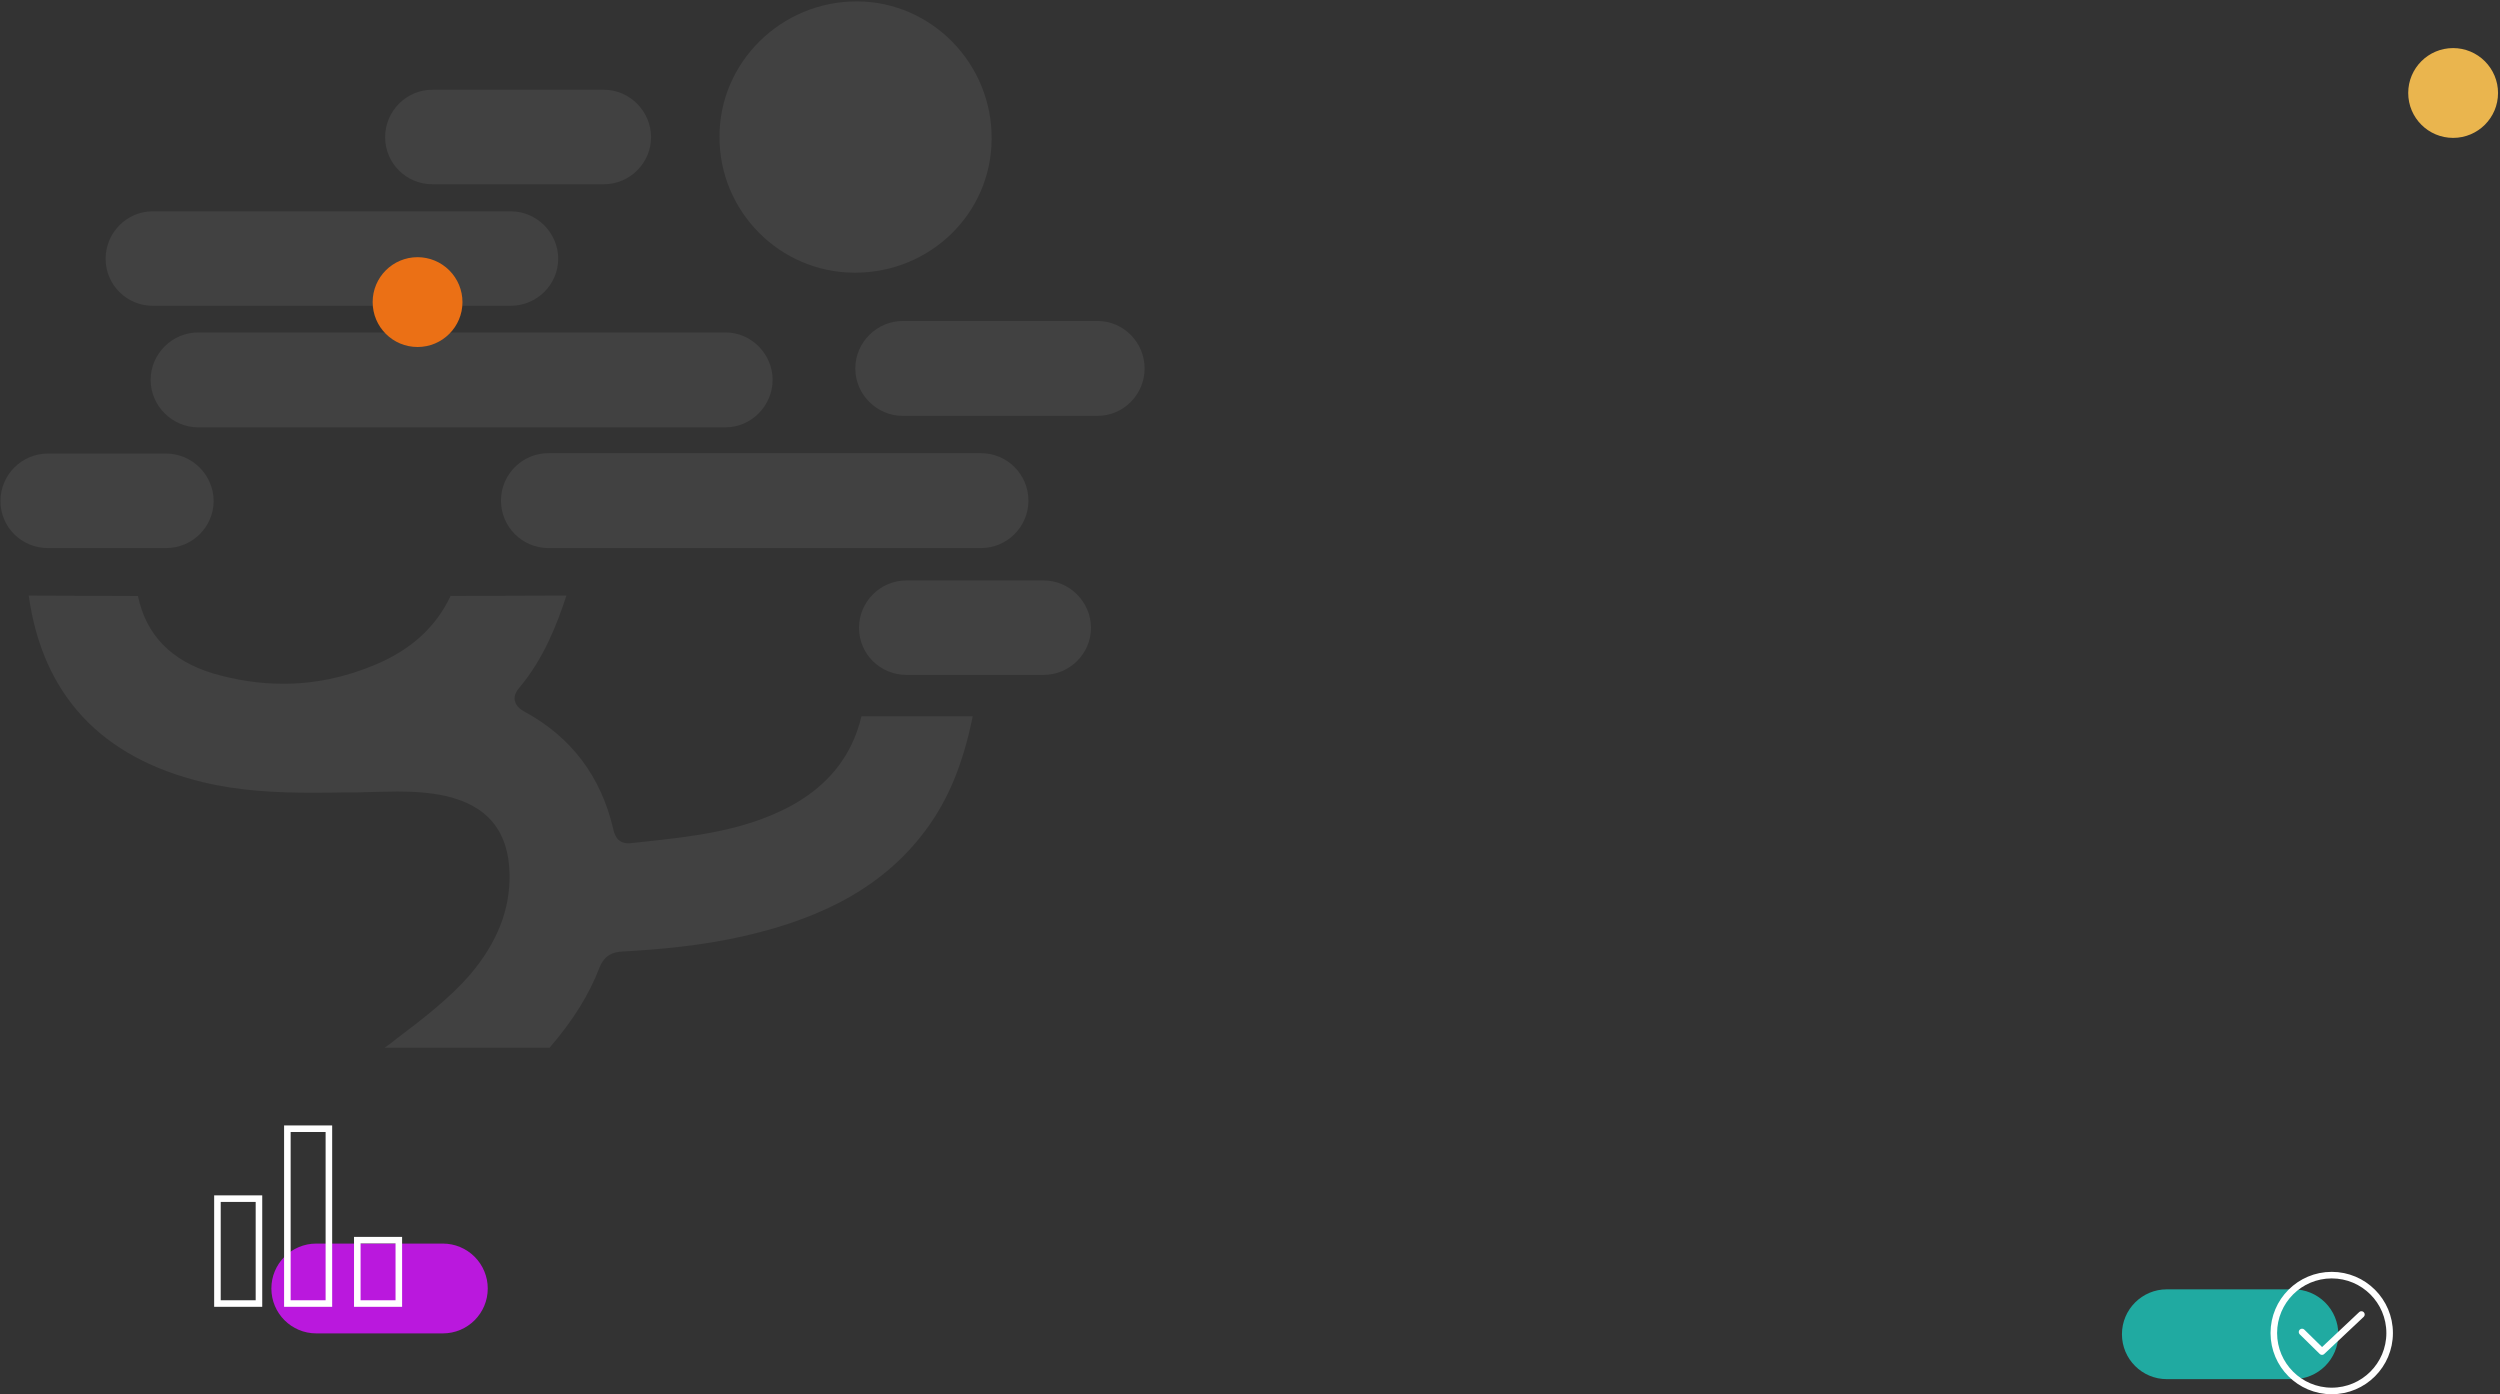 <svg width="1144" height="638" viewBox="0 0 1144 638" fill="none" xmlns="http://www.w3.org/2000/svg">
<rect x="0" y="0" width="1144" height="638" fill="#333333" stroke="none"/>
<path opacity="0.07" fill-rule="evenodd" clip-rule="evenodd" d="M414.787 265.605C402.817 265.605 393.081 275.341 393.081 287.312C393.081 299.282 402.817 308.839 414.787 308.839H477.534C489.504 308.839 499.241 299.103 499.241 287.312C499.241 275.52 489.504 265.605 477.534 265.605H414.787V265.605Z" fill="white"/>
<path opacity="0.07" fill-rule="evenodd" clip-rule="evenodd" d="M413.112 146.876C401.301 146.876 391.385 156.612 391.385 168.602C391.385 180.593 401.301 190.309 413.112 190.309H502.253C514.044 190.309 523.781 180.573 523.781 168.602C523.781 156.632 514.044 146.876 502.253 146.876H413.112Z" fill="white"/>
<path opacity="0.07" fill-rule="evenodd" clip-rule="evenodd" d="M90.662 152.123C78.85 152.123 68.935 161.859 68.935 173.83C68.935 185.8 78.85 195.556 90.662 195.556H332.03C343.821 195.556 353.558 185.621 353.558 173.83C353.558 162.039 343.821 152.123 332.03 152.123H90.662Z" fill="white"/>
<path opacity="0.07" fill-rule="evenodd" clip-rule="evenodd" d="M69.853 96.699C58.061 96.699 48.325 106.435 48.325 118.406C48.325 130.376 58.061 139.933 69.853 139.933H233.711C245.702 139.933 255.438 130.197 255.438 118.406C255.438 106.614 245.702 96.699 233.711 96.699H69.853V96.699Z" fill="white"/>
<path opacity="0.07" fill-rule="evenodd" clip-rule="evenodd" d="M21.91 207.547C9.939 207.547 0.203 217.283 0.203 229.274C0.203 241.264 9.939 250.801 21.91 250.801H76.037C88.028 250.801 97.764 241.065 97.764 229.274C97.764 217.483 88.028 207.547 76.037 207.547H21.91V207.547Z" fill="white"/>
<path opacity="0.07" fill-rule="evenodd" clip-rule="evenodd" d="M197.759 41.075C185.968 41.075 176.232 50.811 176.232 62.782C176.232 74.752 185.968 84.309 197.759 84.309H276.407C288.198 84.309 297.934 74.573 297.934 62.782C297.934 50.991 288.198 41.075 276.407 41.075H197.759Z" fill="white"/>
<path opacity="0.07" fill-rule="evenodd" clip-rule="evenodd" d="M250.949 207.368C238.978 207.368 229.242 217.104 229.242 229.074C229.242 241.045 238.978 250.801 250.949 250.801H448.884C460.875 250.801 470.611 241.065 470.611 229.074C470.611 217.084 460.875 207.368 448.884 207.368H250.949Z" fill="white"/>
<path opacity="0.07" fill-rule="evenodd" clip-rule="evenodd" d="M13.132 272.528C19.496 318.017 46.27 346.666 92.716 357.899C109.356 361.949 126.494 362.767 143.372 362.767C149.118 362.767 154.844 362.667 160.491 362.587H164.062C166.496 362.587 168.75 362.388 171.184 362.388C174.556 362.388 178.107 362.208 181.679 362.208C188.981 362.208 196.462 362.587 203.944 364.263C223.037 368.573 232.793 380.384 233.153 399.836C233.532 416.136 227.526 431.299 215.177 445.903C205.241 457.335 193.071 466.493 181.459 475.311C179.584 476.808 177.908 478.124 176.032 479.441H251.488C262.161 467.071 269.643 455.101 274.332 442.731C276.786 436.746 280.876 435.608 284.826 435.429C301.505 434.491 321.157 432.795 340.629 428.306C379.215 419.508 405.81 403.966 423.786 379.626C433.881 365.959 440.644 349.839 445.133 327.753H394.198C389.889 346.108 378.656 359.954 360.88 369.331C339.711 380.384 316.508 382.818 294.023 385.252C292.347 385.431 290.652 385.631 288.776 385.81C288.337 385.87 287.918 385.89 287.519 385.89C282.093 385.89 281.075 381.341 280.556 379.067C274.93 355.285 261.463 337.309 240.095 325.698C238.4 324.76 236.165 323.264 235.587 320.65C235.028 318.196 236.524 315.962 237.841 314.465C248.515 301.736 254.7 286.374 259.189 272.528L206.179 272.708C199.435 286.933 188.203 297.227 171.723 304.17C157.957 309.976 143.891 312.889 129.566 312.889C118.952 312.889 108.219 311.293 97.385 308.121C78.292 302.315 66.86 290.524 63.129 272.727L13.132 272.548V272.528Z" fill="white"/>
<path opacity="0.07" fill-rule="evenodd" clip-rule="evenodd" d="M391.983 0.634C357.508 0.634 329.237 28.466 329.237 62.423C329.058 96.699 356.77 124.61 390.846 124.79H391.205C425.681 124.79 453.573 97.696 453.772 63.739C454.151 29.284 426.419 0.813 392.343 0.634H391.983V0.634Z" fill="white"/>
<path fill-rule="evenodd" clip-rule="evenodd" d="M170.526 138.237C170.526 126.885 179.723 117.687 191.076 117.687C196.522 117.687 201.749 119.862 205.6 123.713C209.451 127.563 211.625 132.79 211.625 138.237C211.625 149.589 202.428 158.787 191.076 158.787C179.723 158.787 170.526 149.589 170.526 138.237Z" fill="#EB7015"/>
<path fill-rule="evenodd" clip-rule="evenodd" d="M1102 42.55C1102 31.198 1111.2 22 1122.55 22C1128 22 1133.22 24.175 1137.07 28.025C1140.92 31.876 1143.1 37.103 1143.1 42.55C1143.1 53.902 1133.9 63.099 1122.55 63.099C1111.2 63.099 1102 53.902 1102 42.55Z" fill="#EAB54E"/>
<path fill-rule="evenodd" clip-rule="evenodd" d="M971 610.55C971 599.197 980.198 590 991.55 590H1049.47C1054.91 590 1060.14 592.175 1063.99 596.025C1067.84 599.876 1070.02 605.103 1070.02 610.55C1070.02 621.902 1060.82 631.099 1049.47 631.099H991.55C980.198 631.099 971 621.902 971 610.55V610.55Z" fill="#20AAA1"/>
<path fill-rule="evenodd" clip-rule="evenodd" d="M124.179 589.611C124.179 578.259 133.377 569.062 144.729 569.062H202.647C208.094 569.062 213.321 571.236 217.172 575.087C221.022 578.937 223.197 584.165 223.197 589.611C223.197 600.964 213.999 610.161 202.647 610.161H144.729C133.377 610.161 124.179 600.964 124.179 589.611V589.611Z" fill="#BA18DD"/>
<rect x="99.5" y="548.5" width="19" height="48" stroke="white" stroke-width="3"/>
<rect x="131.5" y="516.5" width="19" height="80" stroke="white" stroke-width="3"/>
<rect x="163.5" y="567.5" width="19" height="29" stroke="white" stroke-width="3"/>
<path d="M1053.42 609.522L1062.55 618.485L1080.58 601.515" stroke="white" stroke-width="3" stroke-linecap="round" stroke-linejoin="round"/>
<circle cx="1067" cy="610" r="26.5" stroke="white" stroke-width="3"/>
</svg>
